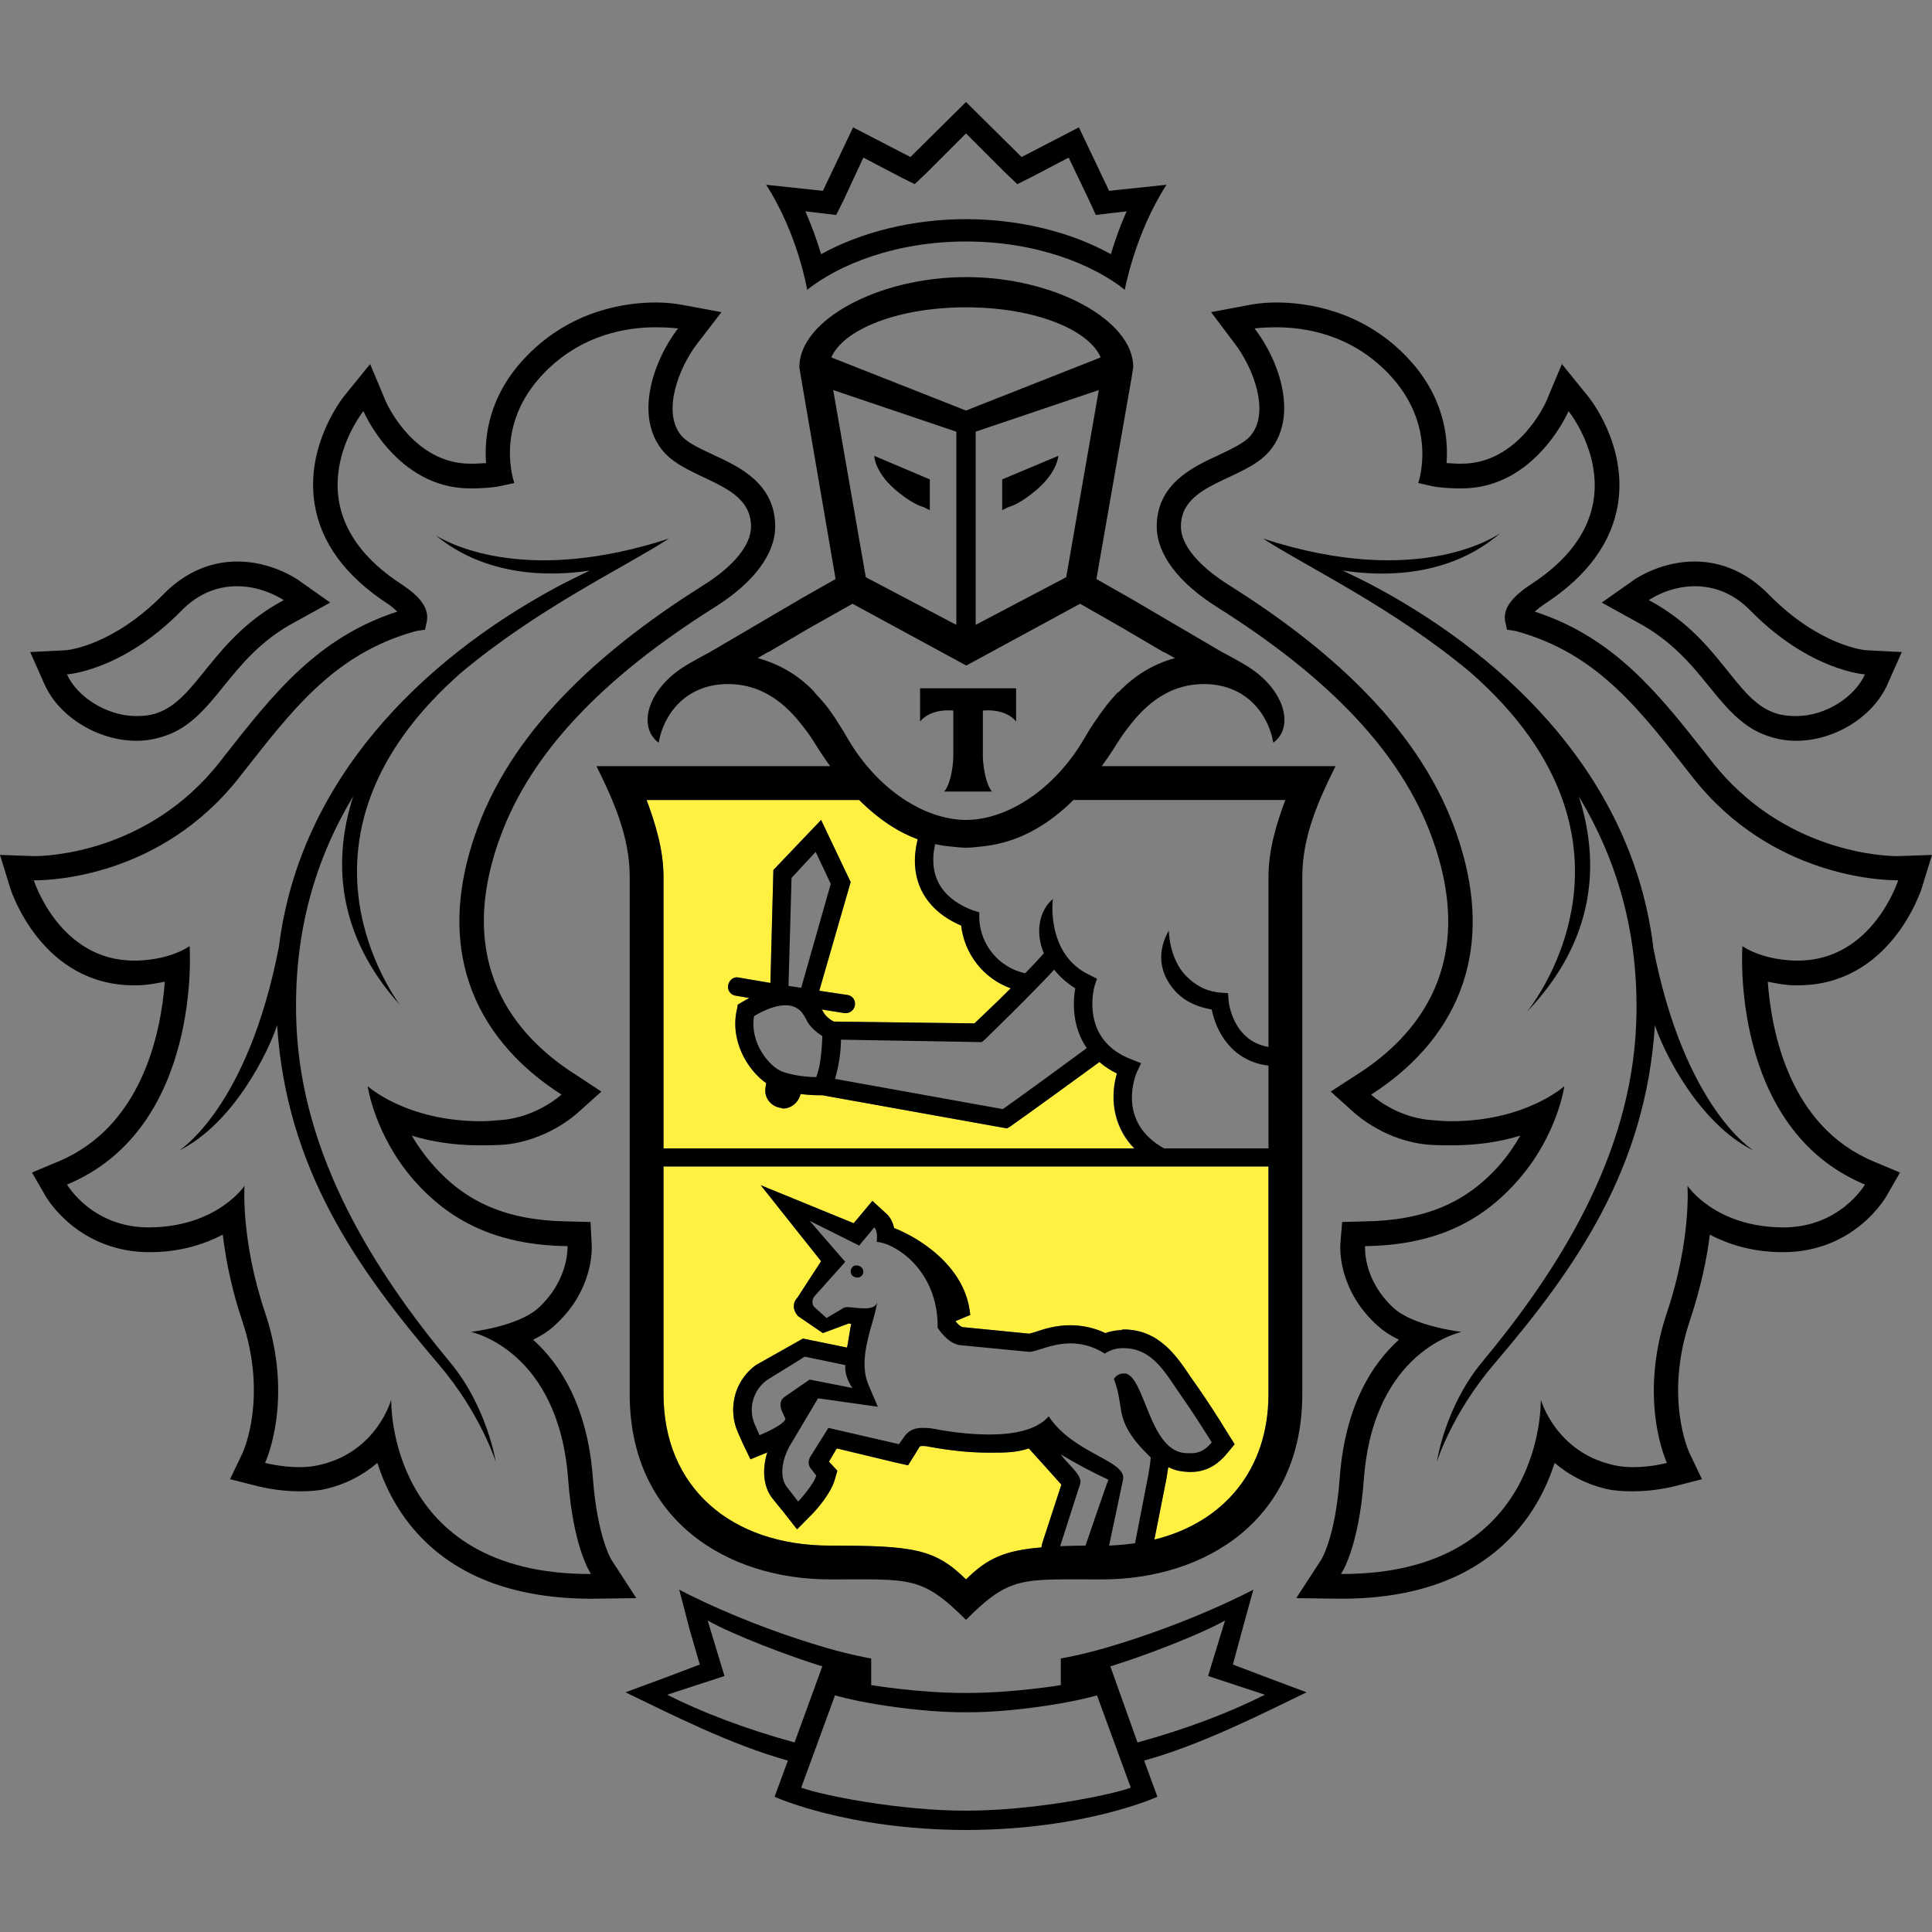 <svg width="30" height="30" viewBox="0 0 30 30" fill="none" xmlns="http://www.w3.org/2000/svg">
<rect x="0" y="0" width="30" height="30" fill="#808080" stroke="none"/>
<path d="M10.04 12.422C10.182 12.802 10.303 13.205 10.303 13.613V17.832H17.606C17.241 17.455 17.25 16.979 17.343 16.669C17.245 16.622 17.154 16.562 17.071 16.491C16.786 16.702 15.912 17.335 15.684 17.494L15.637 17.522L12.768 17.007H12.712C12.643 17.007 12.541 17.001 12.431 16.988C12.4 17.117 12.287 17.213 12.159 17.213L12.121 17.204C12.084 17.198 12.049 17.186 12.016 17.166C11.984 17.147 11.956 17.122 11.934 17.091C11.912 17.062 11.897 17.028 11.889 16.993C11.881 16.957 11.88 16.921 11.887 16.885L11.896 16.819C11.601 16.611 11.325 16.147 11.446 15.657L11.456 15.601L11.503 15.572L11.634 15.497L11.418 15.46C11.4 15.457 11.383 15.45 11.368 15.441C11.352 15.431 11.339 15.419 11.329 15.404C11.318 15.389 11.311 15.372 11.307 15.354C11.303 15.337 11.303 15.318 11.306 15.301C11.319 15.223 11.389 15.164 11.465 15.179L11.962 15.263L12.009 13.51L12.75 12.732L13.209 13.697L12.721 15.385L13.162 15.451C13.239 15.463 13.286 15.531 13.275 15.61C13.269 15.644 13.252 15.674 13.227 15.697C13.201 15.719 13.168 15.732 13.134 15.732H13.115L12.759 15.676L12.778 15.704C12.815 15.782 12.897 15.838 12.946 15.863L15.131 15.891C15.224 15.801 15.457 15.585 15.693 15.347C15.487 15.272 15.306 15.141 15.171 14.969C15.035 14.797 14.95 14.59 14.925 14.372C14.624 14.244 14.411 14.05 14.296 13.801C14.156 13.492 14.212 13.182 14.25 13.032C13.958 12.926 13.653 12.733 13.34 12.422H10.04V12.422ZM10.303 18.113V21.647C10.303 23.092 11.347 24.001 12.89 24.001C14.179 24.001 14.52 24.05 15 24.526C15.33 24.196 15.61 24.074 16.171 24.029L16.181 23.972L16.481 23.054C16.465 23.033 15.975 22.491 15.975 22.491C15.783 22.555 15.626 22.557 15.356 22.557C15.078 22.557 14.759 22.527 14.418 22.463C14.387 22.456 14.356 22.453 14.325 22.454C14.283 22.454 14.279 22.461 14.268 22.482L14.212 22.576L14.1 22.754L13.893 22.707L12.993 22.491L12.871 22.697L12.89 22.716L13.003 22.838L12.956 22.997C12.89 23.203 12.675 23.447 12.609 23.513L12.384 23.747L12.178 23.494L12.018 23.297C11.856 23.116 11.824 22.839 11.915 22.547L11.906 22.557L11.653 22.66L11.531 22.407L11.456 22.229C11.377 22.051 11.363 21.851 11.414 21.663C11.465 21.476 11.579 21.311 11.737 21.197L12.468 20.785L13.153 20.926C13.169 20.859 13.199 20.62 13.218 20.56L13.181 20.551L12.778 20.701L12.393 20.438C12.393 20.438 12.248 20.292 12.384 20.147L12.75 19.585L11.812 18.404L13.256 18.994L13.35 18.882L13.546 18.647L13.771 18.854C13.834 18.914 13.866 18.995 13.884 19.069C14.282 19.225 15.002 19.675 15.065 20.419L14.84 20.513V20.522C14.892 20.583 14.93 20.605 14.943 20.607L15.984 20.71L16.078 20.682C16.206 20.638 16.393 20.579 16.621 20.579C16.808 20.579 16.992 20.62 17.165 20.701C17.229 20.677 17.309 20.66 17.4 20.654L17.446 20.644C17.999 20.644 18.276 21.064 18.496 21.394L18.609 21.554C18.765 21.781 18.915 22.012 19.059 22.247L19.171 22.426L19.04 22.585C18.933 22.709 18.764 22.857 18.487 22.857C18.424 22.857 18.361 22.85 18.3 22.838C18.241 22.827 18.192 22.803 18.14 22.782L18.112 22.96L17.925 23.907C19.008 23.64 19.696 22.818 19.696 21.647V18.113H10.303V18.113Z" fill="#FFF042"/>
<path d="M15 1.584L14.137 2.438L13.247 1.978L12.778 2.963L11.897 2.869C12.391 3.636 12.534 4.5 12.534 4.5C13.024 4.111 13.9 3.75 15 3.75C16.101 3.75 16.979 4.111 17.466 4.5C17.466 4.5 17.619 3.637 18.113 2.869L17.222 2.963L16.753 1.978L15.863 2.438L15 1.584V1.584ZM15 2.072L15.619 2.691L15.797 2.859L16.022 2.747L16.594 2.447L16.913 3.113L17.016 3.338L17.259 3.309L17.494 3.282C17.398 3.498 17.317 3.72 17.25 3.947C16.629 3.601 15.823 3.403 15 3.403C14.181 3.403 13.373 3.601 12.75 3.947C12.682 3.72 12.601 3.498 12.506 3.282L12.741 3.309L12.984 3.338L13.097 3.113L13.406 2.447L13.978 2.747L14.203 2.859L14.381 2.691L15 2.072V2.072ZM15 4.303C13.642 4.303 12.412 4.969 12.412 5.7L12.441 5.878L12.975 8.991L12.431 9.3L11.025 10.125C11.012 10.132 10.71 10.29 10.566 10.388C10.029 10.76 9.916 11.307 10.228 11.532C10.305 11.088 10.65 10.622 11.306 10.622C11.779 10.622 12.141 10.866 12.431 11.232C12.506 11.324 12.581 11.425 12.647 11.532C12.728 11.665 12.809 11.784 12.891 11.897H9.262C9.529 12.433 9.778 12.996 9.778 13.613V21.647C9.778 23.592 11.273 24.525 12.891 24.525C14.141 24.525 14.31 24.466 15 25.153C15.686 24.466 15.858 24.525 17.109 24.525C18.728 24.525 20.222 23.592 20.222 21.647V13.613C20.222 12.996 20.47 12.433 20.738 11.897H17.109C17.19 11.784 17.271 11.665 17.353 11.532C17.42 11.425 17.495 11.324 17.569 11.232C17.862 10.865 18.221 10.622 18.694 10.622C19.349 10.622 19.694 11.088 19.772 11.532C20.084 11.307 19.974 10.76 19.434 10.388C19.29 10.287 18.975 10.125 18.975 10.125L17.569 9.3L17.025 8.991L17.569 5.878L17.597 5.7C17.597 4.969 16.367 4.303 15.009 4.303H15ZM10.181 4.697C9.732 4.697 8.876 4.806 8.175 5.532C7.591 6.135 7.517 6.776 7.547 7.191L7.369 7.2H7.303C6.424 7.2 6.007 6.271 5.991 6.234L5.747 5.653L5.344 6.15C5.321 6.18 4.742 6.905 4.884 7.819C4.979 8.426 5.364 8.945 6.019 9.375C6.09 9.421 6.133 9.465 6.169 9.497C4.933 9.898 4.244 10.775 3.516 11.7L3.413 11.832C2.3 13.247 0.723 13.294 0.534 13.294L0 13.275L0.159 13.791C0.178 13.853 0.656 15.3 2.081 15.3H2.147C2.298 15.296 2.439 15.267 2.559 15.244C2.5 16.034 2.21 17.494 0.9 18.038L0.497 18.207L0.713 18.582C0.734 18.616 1.224 19.444 2.325 19.444C2.806 19.443 3.179 19.317 3.459 19.172C3.514 19.625 3.614 20.071 3.759 20.503C4.158 21.689 3.783 22.523 3.769 22.557L3.572 22.969L4.022 23.082C4.051 23.089 4.327 23.157 4.65 23.157C4.801 23.157 4.936 23.149 5.062 23.119C5.357 23.051 5.63 22.913 5.859 22.716C5.98 23.087 6.184 23.507 6.544 23.878C7.155 24.506 8.039 24.825 9.188 24.825L9.881 24.816L9.497 24.225C9.496 24.222 9.277 23.882 9.206 22.95C9.124 21.834 8.695 21.177 8.278 20.803C8.399 20.746 8.512 20.673 8.606 20.588C9.218 20.038 9.192 19.392 9.188 19.322L9.169 18.975L8.812 18.966C7.879 18.951 7.232 18.679 6.703 18.066C6.587 17.932 6.484 17.787 6.394 17.634C6.685 17.724 7.04 17.785 7.463 17.785C7.576 17.785 7.694 17.783 7.819 17.775C8.476 17.719 8.923 17.322 8.972 17.278L9.338 16.95L8.925 16.678C7.996 16.084 7.042 14.961 7.772 12.985C8.245 11.7 9.334 10.537 11.109 9.422C11.708 9.043 12.037 8.601 12.037 8.175C12.037 7.517 11.494 7.254 11.091 7.069C10.894 6.975 10.684 6.884 10.584 6.769C10.272 6.407 10.538 5.71 10.828 5.334L11.203 4.847L10.594 4.734C10.576 4.733 10.422 4.697 10.181 4.697V4.697ZM19.819 4.697C19.579 4.697 19.424 4.733 19.406 4.734L18.806 4.847L19.172 5.334C19.462 5.71 19.727 6.407 19.416 6.769C19.316 6.884 19.114 6.975 18.919 7.069C18.515 7.254 17.962 7.517 17.962 8.175C17.962 8.601 18.292 9.043 18.891 9.422C20.664 10.537 21.755 11.7 22.228 12.985C22.959 14.961 22.01 16.084 21.084 16.678L20.663 16.95L21.028 17.278C21.077 17.321 21.524 17.719 22.181 17.775C22.306 17.783 22.426 17.785 22.538 17.785C22.958 17.785 23.315 17.724 23.606 17.634C23.52 17.788 23.42 17.932 23.306 18.066C22.777 18.679 22.124 18.951 21.188 18.966L20.841 18.975L20.812 19.322C20.809 19.392 20.781 20.038 21.394 20.588C21.488 20.673 21.603 20.746 21.722 20.803C21.306 21.177 20.885 21.834 20.803 22.95C20.734 23.882 20.515 24.222 20.512 24.225L20.128 24.816L20.822 24.825C21.971 24.825 22.847 24.506 23.456 23.878C23.816 23.507 24.019 23.087 24.141 22.716C24.37 22.912 24.643 23.05 24.938 23.119C25.065 23.149 25.208 23.157 25.359 23.157C25.684 23.157 25.957 23.089 25.988 23.082L26.428 22.969L26.231 22.557C26.217 22.523 25.842 21.689 26.241 20.503C26.412 19.99 26.507 19.53 26.55 19.172C26.83 19.317 27.201 19.443 27.684 19.444C28.783 19.444 29.266 18.616 29.288 18.582L29.503 18.207L29.1 18.038C27.791 17.494 27.508 16.034 27.45 15.244C27.568 15.267 27.701 15.296 27.853 15.3H27.919C29.343 15.3 29.821 13.853 29.841 13.791L30 13.275L29.466 13.294C29.278 13.294 27.701 13.247 26.587 11.832L26.484 11.7C25.756 10.775 25.066 9.898 23.831 9.497C23.867 9.465 23.921 9.421 23.991 9.375C24.646 8.945 25.029 8.426 25.125 7.819C25.265 6.905 24.682 6.18 24.656 6.15L24.253 5.653L24.009 6.234C23.993 6.271 23.573 7.2 22.697 7.2H22.631L22.462 7.191C22.493 6.776 22.418 6.135 21.834 5.532C21.133 4.806 20.268 4.697 19.819 4.697V4.697ZM15 4.772C16.093 4.773 16.914 5.13 17.091 5.55L15 6.375L12.909 5.55C13.087 5.13 13.909 4.773 15 4.772ZM10.181 5.082C10.393 5.082 10.528 5.1 10.528 5.1C10.133 5.618 9.846 6.482 10.303 7.013C10.699 7.469 11.662 7.496 11.662 8.175C11.662 8.463 11.395 8.793 10.912 9.094C9.459 10.009 8.016 11.227 7.416 12.853C6.667 14.883 7.513 16.225 8.719 16.997C8.719 16.997 8.339 17.346 7.791 17.391C7.679 17.402 7.566 17.41 7.463 17.41C6.307 17.41 5.709 16.866 5.709 16.866C5.709 16.866 5.814 17.613 6.412 18.309C6.971 18.952 7.7 19.335 8.812 19.35C8.812 19.35 8.845 19.869 8.353 20.316C8.037 20.598 7.312 20.682 7.312 20.682C7.312 20.682 8.672 20.956 8.822 22.969C8.903 24.06 9.178 24.441 9.178 24.441H9.159C5.997 24.441 6.075 21.732 6.075 21.732C6.075 21.732 5.86 22.534 4.978 22.744C4.871 22.77 4.761 22.783 4.65 22.782C4.366 22.782 4.116 22.716 4.116 22.716C4.116 22.716 4.574 21.745 4.116 20.382C3.736 19.251 3.797 18.413 3.797 18.413C3.797 18.413 3.373 19.053 2.316 19.059H2.306C1.427 19.059 1.041 18.394 1.041 18.394C3.148 17.519 2.944 14.691 2.944 14.691C2.944 14.691 2.672 14.897 2.138 14.916H2.081C0.919 14.916 0.525 13.669 0.525 13.669H0.553C0.768 13.669 2.492 13.627 3.712 12.075C4.516 11.055 5.17 10.15 6.468 9.797L6.6 9.778L6.628 9.647C6.664 9.449 6.533 9.267 6.225 9.066C4.43 7.89 5.643 6.384 5.643 6.384C5.643 6.384 6.153 7.584 7.303 7.584H7.387C7.516 7.577 7.645 7.574 7.771 7.547L7.987 7.5C7.987 7.5 7.655 6.61 8.447 5.794C9.041 5.178 9.763 5.082 10.181 5.082H10.181ZM19.819 5.082C20.237 5.082 20.959 5.178 21.553 5.794C22.343 6.61 22.022 7.5 22.022 7.5L22.228 7.547C22.355 7.574 22.482 7.578 22.613 7.584H22.697C23.844 7.584 24.356 6.384 24.356 6.384C24.356 6.384 25.579 7.89 23.784 9.066C23.476 9.267 23.336 9.449 23.372 9.647L23.4 9.778L23.531 9.797C24.832 10.15 25.484 11.055 26.288 12.075C27.509 13.627 29.243 13.669 29.456 13.669H29.475C29.475 13.669 29.08 14.916 27.919 14.916H27.863C27.329 14.897 27.056 14.691 27.056 14.691C27.056 14.691 26.851 17.519 28.959 18.394C28.959 18.394 28.573 19.059 27.694 19.059H27.684C26.628 19.053 26.203 18.413 26.203 18.413C26.203 18.413 26.265 19.25 25.884 20.382C25.426 21.745 25.884 22.716 25.884 22.716C25.884 22.716 25.643 22.782 25.359 22.782C25.251 22.782 25.138 22.772 25.031 22.744C24.149 22.534 23.925 21.732 23.925 21.732C23.925 21.732 24.003 24.441 20.841 24.441H20.822C20.822 24.441 21.096 24.06 21.178 22.969C21.328 20.956 22.697 20.682 22.697 20.682C22.697 20.682 21.962 20.598 21.647 20.316C21.154 19.869 21.197 19.35 21.197 19.35C22.309 19.335 23.032 18.952 23.587 18.309C24.189 17.614 24.291 16.866 24.291 16.866C24.291 16.866 23.694 17.41 22.538 17.41C22.436 17.41 22.321 17.402 22.209 17.391C21.662 17.346 21.291 16.997 21.291 16.997C22.495 16.225 23.333 14.882 22.584 12.853C21.984 11.227 20.549 10.009 19.097 9.094C18.614 8.793 18.337 8.463 18.337 8.175C18.337 7.496 19.31 7.469 19.706 7.013C20.164 6.482 19.878 5.618 19.481 5.1C19.481 5.1 19.608 5.082 19.819 5.082V5.082ZM12.938 6.057L14.85 6.703V9.703L13.444 8.963L12.938 6.057ZM17.062 6.057L16.556 8.963L15.15 9.703V6.703L17.062 6.057ZM13.575 7.078C13.575 7.078 13.578 7.356 13.969 7.659C14.205 7.847 14.339 7.872 14.344 7.875L14.438 7.922V7.444L13.575 7.078ZM16.434 7.078L15.562 7.444V7.922L15.656 7.875C15.661 7.872 15.796 7.847 16.031 7.659C16.423 7.356 16.434 7.078 16.434 7.078V7.078ZM23.297 8.278C23.297 8.278 22.084 9.169 19.613 8.363C20.296 8.807 21.623 9.429 22.837 10.444C25.872 13.111 23.709 15.713 23.709 15.713C24.8 14.574 24.837 13.362 24.516 12.366C25.09 13.322 25.463 14.479 25.406 15.909C25.323 17.959 24.191 19.735 23.006 21.16C22.436 21.85 22.312 22.697 22.312 22.697C22.312 22.697 22.544 21.949 23.203 21.178C24.473 19.691 25.555 18.145 25.697 15.919C25.828 16.323 26.376 17.446 27.234 17.869C27.234 17.869 26.155 17.218 25.669 14.7V14.682C25.343 12.112 23.473 10.261 21.394 9.132C21.201 9.028 21.023 8.943 20.85 8.859C21.484 8.958 22.508 8.962 23.297 8.278ZM6.769 8.316C7.55 8.956 8.54 8.956 9.159 8.859C8.988 8.943 8.807 9.028 8.616 9.132C6.531 10.264 4.652 12.121 4.331 14.7C3.845 17.218 2.775 17.869 2.775 17.869C3.632 17.446 4.172 16.323 4.303 15.919C4.447 18.145 5.536 19.691 6.806 21.178C7.465 21.949 7.697 22.697 7.697 22.697C7.697 22.697 7.566 21.85 6.994 21.16C5.811 19.736 4.686 17.959 4.603 15.909C4.544 14.479 4.909 13.322 5.484 12.366C5.174 13.33 5.211 14.493 6.206 15.6C5.832 15.066 4.506 12.777 7.162 10.444C8.376 9.429 9.704 8.807 10.387 8.363C8.225 9.068 7.034 8.475 6.769 8.316V8.316ZM3.684 8.719C3.261 8.719 2.865 8.894 2.541 9.225C1.752 10.03 1.048 10.096 1.022 10.097L0.469 10.125L0.694 10.632C0.921 11.135 1.526 11.503 2.119 11.503C2.271 11.503 2.418 11.476 2.559 11.428C2.957 11.297 3.212 10.979 3.478 10.65C3.751 10.314 4.053 9.939 4.584 9.657L5.128 9.357L4.622 9C4.58 8.973 4.2 8.719 3.684 8.719V8.719ZM26.316 8.719C25.799 8.719 25.42 8.973 25.378 9L24.872 9.357L25.416 9.657C25.947 9.939 26.26 10.314 26.531 10.65C26.798 10.979 27.054 11.297 27.45 11.428C27.59 11.476 27.738 11.503 27.891 11.503C28.485 11.503 29.08 11.135 29.306 10.632L29.531 10.125L28.978 10.097C28.952 10.096 28.248 10.03 27.459 9.225C27.135 8.895 26.738 8.719 26.316 8.719V8.719ZM3.684 9.103C4.094 9.103 4.406 9.319 4.406 9.319C3.299 9.909 3.071 10.859 2.438 11.072C2.333 11.109 2.227 11.119 2.119 11.119C1.653 11.119 1.194 10.816 1.04 10.472C1.04 10.472 1.895 10.419 2.812 9.488C3.106 9.186 3.417 9.103 3.684 9.103H3.684ZM26.316 9.103C26.581 9.103 26.895 9.186 27.188 9.488C28.105 10.419 28.959 10.472 28.959 10.472C28.804 10.816 28.357 11.119 27.891 11.119C27.783 11.119 27.67 11.109 27.562 11.072C26.931 10.859 26.712 9.909 25.603 9.319C25.603 9.319 25.904 9.103 26.316 9.103V9.103ZM13.238 9.375L15 10.332H15.009L16.772 9.375L17.428 9.75L18.066 10.125H18.075L18.244 10.219C17.881 10.319 17.605 10.506 17.372 10.744L17.344 10.763C17.291 10.82 17.235 10.887 17.184 10.95L17.156 10.988C17.107 11.052 17.06 11.117 17.016 11.184L16.988 11.222C16.934 11.302 16.888 11.378 16.837 11.466C16.38 12.253 15.648 12.73 15 12.732C14.352 12.73 13.619 12.253 13.162 11.466C13.115 11.383 13.065 11.302 13.012 11.222L12.984 11.175C12.94 11.11 12.899 11.048 12.853 10.988L12.816 10.941C12.766 10.88 12.717 10.828 12.666 10.772L12.637 10.735C12.399 10.486 12.098 10.308 11.766 10.219L11.925 10.125H11.934L12.572 9.75L13.238 9.375V9.375ZM14.287 10.688V11.203C14.464 10.989 14.803 11.034 14.803 11.034V11.766C14.803 11.766 14.791 12.134 14.662 12.291H15.403C15.276 12.134 15.262 11.766 15.262 11.766V11.034C15.262 11.034 15.603 10.989 15.778 11.203V10.688H14.287ZM10.041 12.422H13.341C13.654 12.733 13.959 12.925 14.25 13.032C14.212 13.181 14.157 13.491 14.297 13.8C14.412 14.049 14.624 14.244 14.925 14.372C14.95 14.59 15.035 14.796 15.171 14.969C15.307 15.141 15.488 15.272 15.694 15.347C15.457 15.585 15.224 15.8 15.131 15.891L12.947 15.863C12.898 15.838 12.816 15.782 12.778 15.703L12.759 15.675L13.116 15.732H13.134C13.168 15.731 13.201 15.719 13.227 15.696C13.253 15.674 13.27 15.643 13.275 15.61C13.287 15.531 13.239 15.463 13.162 15.45L12.722 15.384L13.209 13.697L12.75 12.732L12.009 13.509L11.963 15.263L11.466 15.178C11.389 15.163 11.32 15.223 11.306 15.3C11.303 15.318 11.303 15.336 11.307 15.354C11.311 15.372 11.318 15.389 11.329 15.403C11.339 15.418 11.353 15.431 11.368 15.441C11.383 15.45 11.401 15.457 11.419 15.46L11.634 15.497L11.503 15.572L11.456 15.6L11.447 15.657C11.326 16.147 11.602 16.611 11.897 16.819L11.887 16.884C11.881 16.92 11.881 16.957 11.889 16.993C11.897 17.028 11.913 17.061 11.934 17.091C11.957 17.121 11.985 17.147 12.017 17.166C12.049 17.185 12.085 17.198 12.122 17.203L12.159 17.213C12.287 17.213 12.4 17.117 12.431 16.988C12.541 17.001 12.643 17.007 12.713 17.007H12.769L15.637 17.522L15.684 17.494C15.913 17.334 16.786 16.701 17.072 16.491C17.15 16.558 17.238 16.618 17.344 16.669C17.251 16.979 17.25 17.455 17.616 17.832H10.303V13.613C10.303 13.205 10.182 12.802 10.041 12.422ZM16.669 12.422H19.959C19.816 12.802 19.697 13.205 19.697 13.613V16.257C19.146 16.164 19.08 15.57 19.078 15.544L19.069 15.422L18.947 15.413C18.707 15.39 18.556 15.29 18.422 15.159C18.152 14.889 18.149 14.451 18.15 14.447C18.146 14.47 17.856 14.879 18.197 15.328C18.34 15.517 18.547 15.629 18.816 15.675C18.879 16.004 19.119 16.477 19.697 16.547V17.832H18.075C17.326 17.415 17.639 16.682 17.653 16.65L17.719 16.509L17.578 16.453C16.766 16.152 16.986 15.345 16.997 15.309L17.034 15.197L16.922 15.141C16.252 14.83 16.341 13.995 16.35 13.96C16.144 14.127 16.067 14.469 16.209 14.803C16.115 14.909 16.018 15.012 15.919 15.113C15.723 15.07 15.548 14.965 15.419 14.812C15.29 14.659 15.215 14.468 15.206 14.269V14.166L15.113 14.138C14.842 14.037 14.651 13.88 14.559 13.678C14.457 13.455 14.494 13.219 14.522 13.107C14.602 13.125 14.681 13.138 14.756 13.144C14.834 13.152 14.92 13.163 15 13.163H15.009C15.09 13.163 15.165 13.152 15.244 13.144C15.676 13.101 16.164 12.922 16.669 12.422ZM12.666 13.228L12.9 13.725L12.441 15.338L12.244 15.309L12.291 13.632L12.666 13.228ZM16.369 15.057C16.453 15.162 16.558 15.259 16.697 15.347C16.65 15.604 16.664 15.968 16.875 16.275C16.585 16.489 15.843 17.033 15.572 17.222L12.966 16.753L12.984 16.688C13.031 16.51 13.056 16.327 13.059 16.144L15.244 16.182L15.291 16.144C15.324 16.111 16.015 15.442 16.369 15.057ZM12.197 15.61C12.344 15.61 12.445 15.677 12.516 15.825C12.577 15.955 12.691 16.038 12.769 16.088C12.766 16.209 12.754 16.4 12.722 16.566L12.694 16.669L12.675 16.725C12.56 16.725 12.335 16.708 12.15 16.641C11.945 16.565 11.639 16.192 11.709 15.778C11.798 15.724 12.005 15.61 12.197 15.61V15.61ZM10.303 18.113H19.697V21.647C19.697 22.818 19.008 23.64 17.925 23.907L18.113 22.959L18.141 22.782C18.192 22.803 18.241 22.827 18.3 22.838C18.368 22.85 18.43 22.857 18.488 22.857C18.764 22.857 18.933 22.709 19.041 22.584L19.172 22.425L19.059 22.247C18.916 22.011 18.766 21.78 18.609 21.553L18.497 21.394C18.277 21.064 18 20.644 17.447 20.644L17.4 20.653C17.309 20.659 17.229 20.676 17.166 20.7C16.995 20.62 16.81 20.579 16.622 20.578C16.393 20.578 16.207 20.638 16.078 20.682L15.984 20.709L14.944 20.607C14.931 20.604 14.892 20.583 14.841 20.522V20.513L15.066 20.419C15.002 19.674 14.283 19.224 13.884 19.069C13.867 18.994 13.835 18.914 13.772 18.853L13.547 18.647L13.35 18.882L13.256 18.994L11.812 18.403L12.75 19.584L12.384 20.147C12.248 20.291 12.394 20.438 12.394 20.438L12.778 20.7L13.181 20.55L13.219 20.559C13.199 20.62 13.17 20.859 13.153 20.925L12.469 20.785L11.738 21.197C11.365 21.471 11.318 21.927 11.456 22.238L11.531 22.407L11.653 22.66L11.906 22.557L11.916 22.547C11.824 22.839 11.857 23.116 12.019 23.297L12.178 23.494L12.375 23.747L12.609 23.513C12.675 23.447 12.89 23.203 12.956 22.997L13.003 22.838L12.891 22.716L12.872 22.697L12.994 22.491L13.894 22.707L14.1 22.753L14.213 22.575L14.269 22.482C14.28 22.461 14.283 22.453 14.325 22.453C14.357 22.453 14.384 22.455 14.419 22.463C14.759 22.527 15.078 22.557 15.356 22.557C15.626 22.557 15.783 22.555 15.975 22.491C15.975 22.491 16.465 23.032 16.481 23.053L16.181 23.972L16.172 24.028C15.611 24.073 15.33 24.195 15 24.525C14.52 24.049 14.18 24 12.891 24C11.348 24 10.303 23.092 10.303 21.647V18.113V18.113ZM12.572 18.957L13.341 19.341L13.575 19.059C13.639 19.122 13.613 19.285 13.613 19.285C13.851 19.29 14.524 19.666 14.559 20.532V20.616L14.578 20.644C14.625 20.709 14.75 20.872 14.916 20.888L15.975 20.991H15.984C16.1 20.991 16.325 20.86 16.622 20.86C16.783 20.86 16.965 20.898 17.156 21.019C17.156 21.019 17.253 20.942 17.409 20.934H17.447C17.921 20.934 18.12 21.366 18.375 21.722C18.566 21.994 18.816 22.397 18.816 22.397C18.721 22.509 18.635 22.566 18.488 22.566C18.447 22.566 18.407 22.566 18.356 22.557C17.847 22.462 17.775 21.411 17.484 21.328H17.438C17.344 21.328 17.297 21.413 17.297 21.413C17.429 21.77 17.36 21.907 17.503 22.182C17.61 22.385 17.791 22.552 17.869 22.632C17.869 22.632 17.854 22.788 17.831 22.903L17.625 23.963C17.495 23.981 17.363 23.994 17.222 24L17.438 22.978C17.501 22.677 16.684 22.587 16.284 21.994C16.089 22.214 15.726 22.275 15.356 22.275C15.019 22.275 14.681 22.222 14.475 22.182C14.425 22.174 14.375 22.171 14.325 22.172C14.207 22.172 14.1 22.207 14.025 22.332L13.959 22.425L12.863 22.172L12.581 22.622C12.543 22.696 12.547 22.759 12.609 22.828L12.675 22.913C12.623 23.073 12.394 23.316 12.394 23.316L12.234 23.11C12.104 22.965 12.127 22.699 12.262 22.453L12.703 21.713L13.631 21.844L13.491 21.516C13.295 21.078 13.59 20.525 13.622 20.203C13.611 20.301 13.519 20.316 13.416 20.316C13.321 20.316 13.223 20.297 13.153 20.297C13.13 20.297 13.107 20.303 13.088 20.316L12.834 20.466L12.637 20.288C12.62 20.262 12.613 20.231 12.617 20.2C12.62 20.169 12.634 20.14 12.656 20.119L13.125 19.594L12.572 18.957V18.957ZM13.275 19.65C13.257 19.656 13.241 19.668 13.23 19.683C13.218 19.698 13.211 19.716 13.209 19.735C13.209 19.747 13.21 19.761 13.215 19.773C13.219 19.785 13.226 19.796 13.234 19.806C13.243 19.816 13.254 19.823 13.266 19.829C13.277 19.834 13.29 19.837 13.303 19.838C13.316 19.839 13.328 19.838 13.34 19.834C13.352 19.831 13.363 19.825 13.372 19.817C13.382 19.809 13.39 19.8 13.396 19.789C13.402 19.778 13.405 19.766 13.406 19.753C13.407 19.727 13.398 19.702 13.38 19.683C13.363 19.664 13.338 19.652 13.312 19.65H13.275ZM12.497 21.066L13.125 21.197C13.113 21.397 13.238 21.553 13.238 21.553L12.572 21.422L12.178 21.694C12.111 21.741 12.106 21.83 12.141 21.91L12.197 22.032C12.164 22.138 11.794 22.285 11.794 22.285L11.719 22.116C11.668 21.997 11.659 21.865 11.694 21.741C11.728 21.617 11.803 21.508 11.906 21.432L12.497 21.066V21.066ZM16.472 22.584C16.712 22.728 16.959 22.86 17.212 22.978C17.193 23.01 16.856 24 16.856 24C16.714 24 16.58 24.005 16.462 24.009L16.772 23.044C16.82 22.91 16.573 22.735 16.472 22.584V22.584ZM10.547 24.684L10.706 25.294L10.866 25.847L10.322 26.053L9.713 26.278C10.402 26.611 11.36 27.098 12.234 27.338L12.028 27.9C12.028 27.9 13.142 28.411 14.991 28.416H15.009C16.86 28.411 17.972 27.9 17.972 27.9L17.766 27.338C18.641 27.098 19.601 26.611 20.288 26.278L19.688 26.053L19.144 25.847L19.294 25.294L19.462 24.684C19.462 24.684 18.498 25.203 17.147 25.594C16.764 25.704 16.472 25.753 16.472 25.753V26.166C16.472 26.166 15.748 26.288 15.019 26.288H14.981C14.251 26.288 13.528 26.166 13.528 26.166V25.753C13.528 25.753 13.236 25.704 12.853 25.594C11.502 25.203 10.547 24.684 10.547 24.684V24.684ZM10.988 25.163C11.38 25.385 12.259 25.72 12.769 25.875L12.338 27.057C11.551 26.84 10.897 26.586 10.359 26.316L11.25 26.025L10.988 25.163V25.163ZM19.022 25.163L18.759 26.025L19.641 26.316C19.103 26.586 18.452 26.84 17.663 27.057L17.241 25.875C17.751 25.72 18.629 25.385 19.022 25.163V25.163ZM12.966 26.325C13.404 26.453 14.32 26.592 14.981 26.588H15.019C15.68 26.592 16.594 26.453 17.034 26.325L17.559 27.759C17.212 27.883 16.032 28.116 15 28.116C13.966 28.116 12.788 27.883 12.441 27.759L12.966 26.325V26.325Z" fill="black"/>
</svg>
